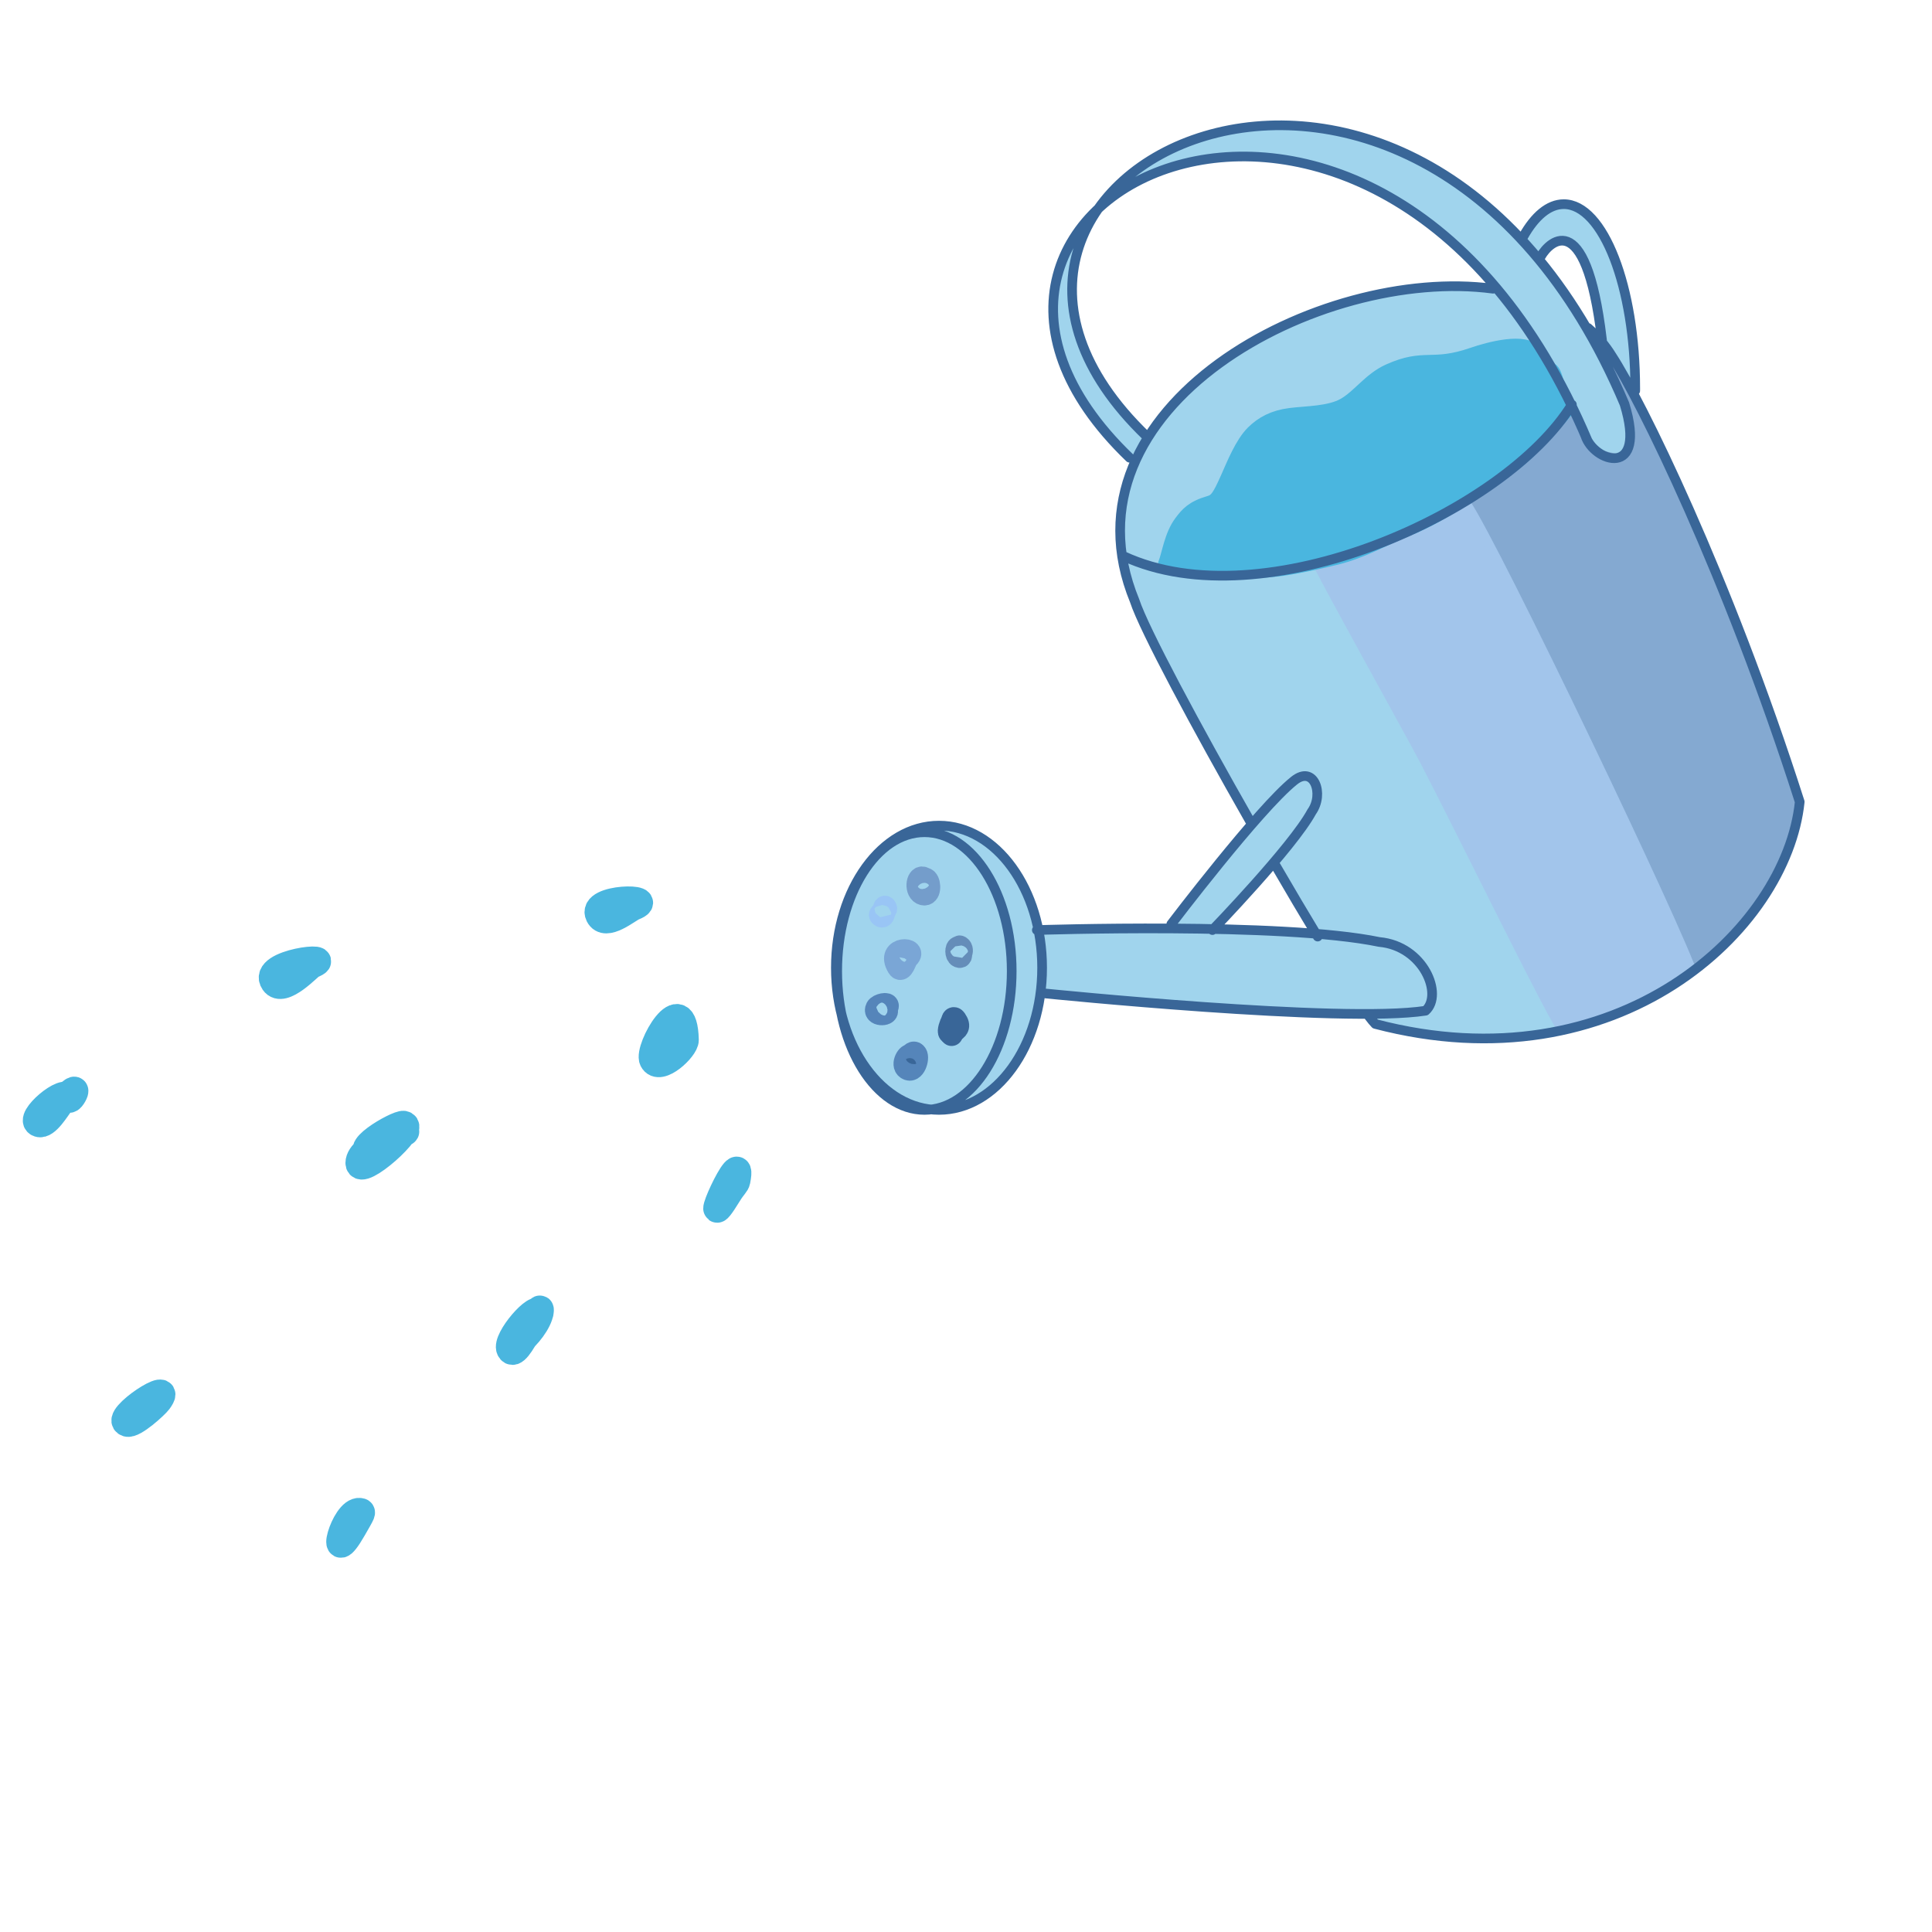 <?xml version="1.0" encoding="UTF-8" standalone="no"?>
<!DOCTYPE svg PUBLIC "-//W3C//DTD SVG 1.1//EN" "http://www.w3.org/Graphics/SVG/1.1/DTD/svg11.dtd">
<!-- Created with Vectornator (http://vectornator.io/) -->
<svg height="100%" stroke-miterlimit="10" style="fill-rule:nonzero;clip-rule:evenodd;stroke-linecap:round;stroke-linejoin:round;" version="1.1" viewBox="0 0 2000 2000" width="100%" xml:space="preserve" xmlns="http://www.w3.org/2000/svg" xmlns:vectornator="http://vectornator.io" xmlns:xlink="http://www.w3.org/1999/xlink">
<defs>
<path d="M1865.1 840.675C1808.16 1048.76 1566.13 1091.31 1477.35 1072.7C1461.53 1067.25 1423.38 1064.37 1409.53 1050.32C1353.13 1048.68 1138.54 1032.87 1079.81 1027.67C1072.71 1045.84 1056.73 1166.25 945.268 1143.96C892.365 1133.38 859.071 1036.01 866.018 987.385C881.044 882.203 947.348 831.862 1003.4 860.877C1061.7 891.052 1053.12 913.309 1076.56 960.258C1154.6 966.172 1240.54 961.206 1296.23 962.099C1323.25 962.533 1328.58 964.964 1348.07 966.148C1367.27 967.315 1353.04 950.833 1347.94 941.784C1339.9 927.527 1328.63 911.5 1318.22 894.066C1305.1 902.538 1283.87 937.11 1259.71 957.497C1244.11 970.658 1214.42 982.819 1213.01 957.519C1212.2 942.828 1280.64 882.962 1293.46 850.378C1295.39 845.471 1291.27 840.509 1288.73 836.915C1265.35 803.786 1243.68 752.943 1217.82 713.462C1176.55 650.456 1152.21 582.468 1166.56 496.41C1167.68 489.691 1173.39 476.959 1173.39 476.959C1173.39 476.959 1138.69 441.462 1124.53 421.703C1105.31 394.867 1088 359.586 1088 324.265C1088 295.389 1109.42 232.107 1123.88 233.361C1107.98 277.542 1110.59 324.485 1115.91 341.176C1120.93 356.918 1130.39 376.77 1138.52 393.874C1143.61 404.569 1150.86 412.204 1158.27 420.12C1174.47 437.429 1177.1 442.704 1186.37 450.901C1186.58 451.089 1224.67 407.141 1224.67 407.141L1286.16 359.733C1286.16 359.733 1361.78 324.091 1372.26 319.9C1404.65 306.946 1464.29 301.812 1504.36 297.871C1535.51 294.808 1556.97 309.387 1542.5 289.065C1516.54 252.584 1486.06 238.732 1446.26 210.729C1377.01 162.016 1303.57 162.378 1257.6 162.378C1228.79 162.378 1133.74 214.666 1153.49 193.68C1192.3 152.436 1268.27 134.394 1287.85 130.479C1344.52 119.145 1432.48 147.097 1432.48 147.097L1532.22 208.146C1532.22 208.146 1591.01 265.723 1610.47 288.043C1619.43 298.329 1624.42 314.737 1633.77 328.159C1645.57 345.105 1652.97 368.16 1653.83 352.467C1654.67 337.207 1656.41 337.556 1654.08 321.618C1650.83 299.472 1639.27 264.973 1631.11 255.993C1626.34 250.743 1618.87 247.026 1613.04 249.008C1602.06 252.747 1593.21 267.766 1593.21 267.766C1593.21 267.766 1572.98 259.082 1576.45 244.769C1579.71 231.327 1607.69 213.794 1619.26 210.903C1638.54 206.083 1688.32 258.709 1693.59 410.602C1754.24 532.729 1861.11 803.729 1861.11 816.731" id="Fill"/>
<filter color-interpolation-filters="sRGB" filterUnits="userSpaceOnUse" height="572.724" id="Filter" width="411.944" x="1350.57" y="504.583">
<feGaussianBlur in="SourceGraphic" result="Blur" stdDeviation="3.198"/>
</filter>
</defs>
<g id="Layer-1" vectornator:layerName="Layer 1">
<g opacity="1" vectornator:layerName="Group 1">
<use fill="#a0d4ed" fill-rule="nonzero" opacity="1" stroke="none" vectornator:layerName="Curve 25" xlink:href="#Fill"/>
<clipPath clip-rule="nonzero" id="ClipPath">
<use xlink:href="#Fill"/>
</clipPath>
<g clip-path="url(#ClipPath)">
<path d="M1619.2 431.18C1619.2 431.18 1606.88 448.92 1596.6 459.207C1576.84 478.959 1561.2 480.486 1544 503.423C1540.53 508.053 1507.52 524.6 1509.14 531.055C1511.5 540.525 1712.88 944.291 1736.04 967.451C1738.82 970.236 1755.39 995.984 1759.01 994.778C1768.54 991.599 1784.27 977.472 1792.53 971.281C1831.17 942.298 1850.45 895.487 1860.28 846.369C1868.36 805.953 1839.7 761.234 1824.98 726.882C1805.82 682.17 1793.86 642.463 1776.82 597.022C1762.84 559.733 1757.2 551.396 1736.78 509.376C1733.02 501.633 1710.24 444.084 1705.01 437.107C1702.56 433.837 1700.07 430.772 1698.21 427.051C1697.78 426.193 1661.78 359.506 1661.11 360.184C1659.31 361.982 1690.45 437.857 1690.09 440.345C1689.01 447.951 1688.34 469.507 1681.49 474.642C1678.09 477.194 1675.85 475.483 1672.49 474.642C1662.23 472.079 1642.64 469.839 1640.07 457.001C1639.3 453.156 1630.64 424.364 1624.69 424.364C1620.32 424.364 1619.2 431.18 1619.2 431.18Z" fill="#84a9d1" fill-rule="nonzero" opacity="1" stroke="#84a9d1" stroke-linecap="butt" stroke-linejoin="round" stroke-width="10" vectornator:layerName="Curve 26"/>
<path d="M1363.59 582.324C1361.88 582.55 1464.39 767.344 1474.72 787.315C1520.57 875.954 1612.56 1064.89 1617.14 1064.31C1644.7 1060.81 1759.65 1026.14 1748.8 998.957C1715.04 914.361 1522.03 513.181 1513.98 517.613C1431.46 563.065 1405.35 576.796 1363.59 582.324Z" fill="#a2c5eb" fill-rule="nonzero" filter="url(#Filter)" opacity="1" stroke="#a2c5eb" stroke-linecap="butt" stroke-linejoin="round" stroke-width="10" vectornator:blur="6.39535" vectornator:layerName="Curve 40"/>
</g>
</g>
<path d="M1207.47 583.53C1211.27 574.04 1213.68 554.63 1223.65 541.416C1229.83 533.228 1234.95 526.76 1252.49 521.676C1260.17 519.452 1263.33 514.528 1271.91 495.272C1278.01 481.565 1286.69 459.695 1297.91 448.609C1307.23 439.394 1318.86 433.001 1335.9 430.871C1353.06 428.726 1376.66 429.112 1392.15 420.263C1407.85 411.291 1419.02 393.789 1438.22 385.17C1475.43 368.46 1481.97 383.047 1525.11 368.112C1541.46 362.449 1580.06 351.987 1588.91 366.575C1606.59 395.712 1604 371.191 1611.59 400.324C1613.33 407.017 1622.84 421.232 1622.84 421.232C1622.84 421.232 1585.47 466.931 1562.58 482.186C1529.43 504.291 1495.27 531.059 1457.63 546.114C1431.2 556.686 1410.67 569.277 1383.48 576.074C1366.83 580.236 1344.88 585.099 1326.5 587.725C1297.78 591.827 1203.86 592.557 1207.47 583.53ZM1332.76 514.023C1332.82 513.553 1332.89 513.083 1332.95 512.613M1261.48 543.101C1261.89 542.275 1261.61 542.673 1262.35 541.94" fill="#4ab6df" fill-rule="nonzero" opacity="1" stroke="#4ab6df" stroke-linecap="butt" stroke-linejoin="round" stroke-width="17.101" vectornator:layerName="Curve 84"/>
<path d="M1576.91 244.907C1588.82 223.742 1603.25 211.351 1618.81 211.351C1659.66 211.351 1692.79 296.824 1692.79 402.259C1692.79 403.006 1692.78 403.751 1692.78 404.496M1595.17 265.253C1603.92 249.689 1644.46 210.371 1659.82 365.33M1320.56 896.075C1335.75 922.222 1350.56 947.234 1364.06 969.549M1545.63 298.884C1366.23 274.76 1092.31 421.544 1174.61 622.005C1184.15 651.316 1238.5 752.597 1294.39 850.612M1416.85 1051.69C1419.66 1055.44 1421.97 1058.25 1423.71 1059.99C1674.19 1125.69 1849.38 962.813 1863.07 830.049C1787.79 594.631 1697.45 412.592 1668.71 368.794C1661.91 357.686 1653.58 347.949 1643.98 339.518M1169.38 473.85C889.381 204.988 1425.51-59.102 1643.47 456.35M1186.88 451.577C906.881 182.715 1463.7-97.283 1681.65 418.168C1705.62 496.309 1649.58 478.498 1641.05 450.668M866.647 1005.24C866.647 925.872 907.091 861.529 956.982 861.529C1006.87 861.529 1047.32 925.872 1047.32 1005.24C1047.32 1084.61 1006.87 1148.96 956.982 1148.96C907.091 1148.96 866.647 1084.61 866.647 1005.24ZM865.278 1001.82C865.278 920.56 913.076 854.685 972.038 854.685C1031 854.685 1078.8 920.56 1078.8 1001.82C1078.8 1083.08 1031 1148.96 972.038 1148.96C913.076 1148.96 865.278 1083.08 865.278 1001.82ZM1073.32 962.813C1073.32 962.813 1327.22 954.259 1427.82 975.132C1473.88 979.289 1494.26 1029.81 1475.72 1046.3C1389.49 1059.65 1082.9 1028.51 1082.9 1028.51M1163.02 575.667C1307.7 642.952 1557.97 530.759 1627.22 418.835M1212.52 956.652C1212.52 956.652 1303.15 837.337 1339.48 808.273C1360.15 791.46 1371.14 821.814 1357.84 840.396C1337.95 877.109 1255.09 962.8 1255.09 962.8" fill="none" opacity="1" stroke="#396698" stroke-linecap="round" stroke-linejoin="round" stroke-width="10" vectornator:layerName="Curve 85"/>
<path d="M957.448 920.842C959.773 921.973 960.004 910.326 955.605 908.86C949.215 906.73 947.37 923.392 955.605 925.451C962.888 927.272 962.833 914.245 959.291 910.703C955.593 907.005 948.585 916.533 957.448 920.842Z" fill="none" opacity="1" stroke="#749dcb" stroke-linecap="butt" stroke-linejoin="round" stroke-width="23.426" vectornator:layerName="Curve 86"/>
<path d="M994.317 986.284C993.17 985.623 994.591 980.754 992.473 980.754C989.401 980.754 989.725 988.597 992.473 989.971C998.188 992.828 990.229 976.666 994.317 980.754C996.108 982.545 995.507 986.97 994.317 986.284Z" fill="none" opacity="1" stroke="#658db9" stroke-linecap="butt" stroke-linejoin="round" stroke-width="23.426" vectornator:layerName="Curve 87"/>
<path d="M988.434 1057.93C985.919 1084.89 982.329 1041.58 990.63 1058.18C993.678 1064.27 988.892 1066.38 984.939 1068.75C977.491 1073.22 989.666 1044.72 988.434 1057.93Z" fill="none" opacity="1" stroke="#396698" stroke-linecap="butt" stroke-linejoin="round" stroke-width="23.426" vectornator:layerName="Curve 88"/>
<path d="M939.014 991.814C937.623 992.96 933.784 1007.68 929.797 1001.03C916.668 979.15 952.282 980.886 939.014 991.814Z" fill="none" opacity="1" stroke="#7aa6d6" stroke-linecap="butt" stroke-linejoin="round" stroke-width="23.426" vectornator:layerName="Curve 89"/>
<path d="M985.099 1071.08L983.256 1067.39M940.857 1102.42L942.701 1106.11" fill="none" opacity="1" stroke="#396698" stroke-linecap="butt" stroke-linejoin="round" stroke-width="23.426" vectornator:layerName="Curve 90"/>
<path d="M946.387 1100.58C931.445 1115.52 942.529 1082.81 948.231 1091.36C950.998 1095.51 946.26 1110.94 939.014 1106.11C932.764 1101.94 940.676 1089.66 942.701 1093.2C944.92 1097.09 947.616 1099.35 946.387 1100.58ZM917.814 1046.2C919.479 1051.05 903.763 1051.26 907.675 1043.43C909.347 1040.09 919.469 1037.92 918.736 1041.59C918.033 1045.1 916.788 1043.2 917.814 1046.2Z" fill="none" opacity="1" stroke="#5585ba" stroke-linecap="butt" stroke-linejoin="round" stroke-width="23.426" vectornator:layerName="Curve 91"/>
<path d="M916.893 940.198C914.251 933.94 916.717 952.927 911.362 947.572C909.796 946.005 917.996 942.813 916.893 940.198Z" fill="none" opacity="1" stroke="#99c5f5" stroke-linecap="butt" stroke-linejoin="round" stroke-width="23.426" vectornator:layerName="Curve 92"/>
<path d="M655.914 938.725C682.928 928.168 610.523 928.409 620.062 947.489C626.818 961.001 649.959 941.053 655.914 938.725ZM709.293 1076.55C707.902 1018.91 670.083 1085.77 675.831 1097.27C682.435 1110.48 709.499 1085.09 709.293 1076.55ZM762.671 1222.35C771.668 1176.79 719.602 1292.03 753.908 1235.89C758.992 1227.57 761.985 1225.83 762.671 1222.35ZM558.91 1359.27C556.82 1347.92 522.969 1386.5 527.896 1396.74C535.121 1411.76 561.452 1341.18 559.131 1357.69C557.598 1368.59 545.565 1383.43 536.894 1389.96M419.504 1171.97C425.566 1165.91 371.703 1185.83 371.703 1203.84C371.703 1220.32 431.946 1166.81 417.911 1164.01C411.374 1162.7 356.844 1194.28 389.23 1194.28M322.701 998.799C351.018 987.714 269.679 996.26 283.564 1016.62C292.676 1029.99 320.093 999.82 322.701 998.799ZM71.105 1136.79C69.022 1123.43 27.299 1158.73 40.13 1163C47.912 1165.6 58.9 1146.4 62.368 1142.35C89.163 1111.09 72.23 1144.01 71.105 1136.79ZM372.508 1564.76C355.845 1562.67 339.402 1627.7 365.323 1582.49C374.964 1565.67 375.519 1565.14 372.508 1564.76ZM164.082 1450.23C183.047 1424.42 116.557 1468.17 131.649 1473.2C138.229 1475.4 160.919 1454.54 164.082 1450.23Z" fill="none" opacity="1" stroke="#4ab6df" stroke-linecap="round" stroke-linejoin="round" stroke-width="28.195" vectornator:layerName="Curve 93"/>
</g>
</svg>
